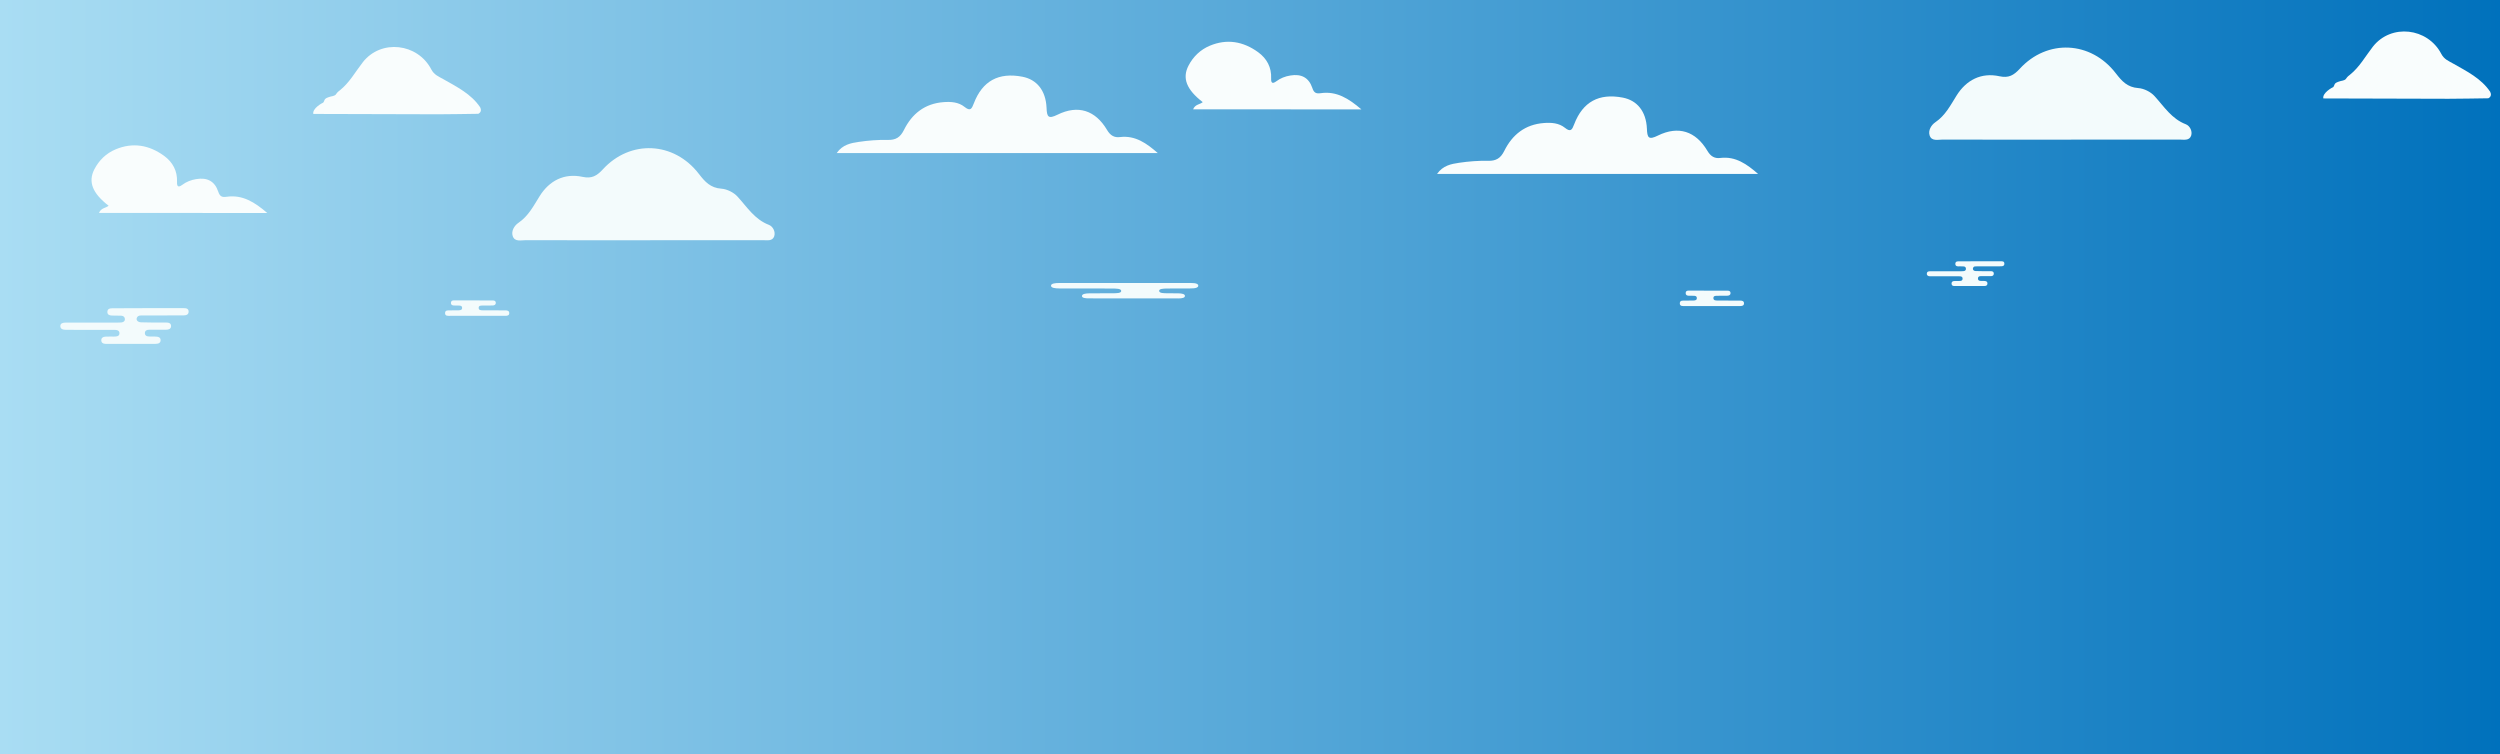 <?xml version="1.0" encoding="utf-8"?>
<!-- Generator: Adobe Illustrator 23.0.2, SVG Export Plug-In . SVG Version: 6.00 Build 0)  -->
<svg version="1.1" id="Calque_1" xmlns="http://www.w3.org/2000/svg" xmlns:xlink="http://www.w3.org/1999/xlink" x="0px" y="0px"
	 viewBox="0 0 3578.7 1080" style="enable-background:new 0 0 3578.7 1080;" xml:space="preserve">
<rect x="0" y="0" width="3578.7" height="1080" fill="#333333" stroke="none"/>
<style type="text/css">
	.st0{fill:url(#SVGID_1_);}
	.st1{fill:#F3FBFC;}
	.st2{fill:#F9FDFD;}
</style>
<g>
	<linearGradient id="SVGID_1_" gradientUnits="userSpaceOnUse" x1="0" y1="540" x2="3581.715" y2="540">
		<stop  offset="0" style="stop-color:#A9DDF3"/>
		<stop  offset="0.386" style="stop-color:#6BB5DF"/>
		<stop  offset="1" style="stop-color:#0071BC"/>
	</linearGradient>
	<rect class="st0" width="3581.7" height="1080"/>
</g>
<path class="st1" d="M2946.7,199.9c-55.2,0-110.5,0.1-165.7-0.1c-6.8,0-16,2.8-18.8-6c-2.3-7.1,2.3-14.8,8.2-18.8
	c14.4-9.8,21.6-24.2,30.5-38.4c13.6-21.7,34.9-33.3,61.5-27.4c13,2.8,20.3-1.5,28.8-10.7c39.4-43,101.9-40,137.6,6.5
	c8.7,11.3,16.6,20,32.2,21.1c8.1,0.6,17.7,5.4,23.2,11.5c13.7,15,24.4,32.5,44.8,40.3c5.7,2.2,9.7,9.8,7.6,16.3
	c-2.6,7.6-10.7,5.6-16.8,5.6c-57.6,0.1-115.3,0.1-172.9,0.1C2946.7,199.8,2946.7,199.8,2946.7,199.9z"/>
<path class="st1" d="M918.4,343.9c-55.2,0-110.5,0.1-165.7-0.1c-6.8,0-16,2.8-18.8-6c-2.3-7.1,2.3-14.8,8.2-18.8
	c14.4-9.8,21.6-24.2,30.5-38.4c13.6-21.7,34.9-33.2,61.5-27.4c13,2.8,20.3-1.5,28.8-10.7c39.4-43,101.9-40,137.6,6.5
	c8.7,11.3,16.6,20,32.2,21.1c8.1,0.6,17.7,5.4,23.2,11.5c13.7,15,24.4,32.5,44.8,40.3c5.7,2.2,9.7,9.8,7.6,16.3
	c-2.6,7.6-10.7,5.5-16.8,5.6c-57.6,0.1-115.3,0.1-172.9,0.1C918.4,343.8,918.4,343.8,918.4,343.9z"/>
<path class="st1" d="M2834.2,374c10,0,20,0,30.1,0c2.4,0,4.8,0.1,4.9,3.3s-2.1,3.9-4.8,3.9c-11.8,0-23.6,0-35.4,0.1
	c-1.6,0-3.4-0.1-4.3,1.6c-1.4,2.5,0.1,5,3.4,5.1c5.8,0.3,11.7,0.1,17.5,0.2c1.4,0,2.8,0,4.2,0c2.4,0,4.4,0.8,4.3,3.6
	c-0.1,2.8-2.1,3.5-4.5,3.5c-4.8,0-9.6,0-14.4,0c-2.2,0-3.8,0.9-3.8,3.3c-0.1,2.6,1.6,3.5,4,3.5c1.8,0,3.6,0,5.3,0.1
	c2.4,0.1,4.4,0.8,4.3,3.7c-0.1,2.9-2.1,3.5-4.4,3.5c-12.1,0-24.1,0-36.1,0c-2.4,0-4.8,0-7.2,0c-2.3,0-3.6-1.1-3.7-3.4
	c-0.1-2.3,1.3-3.5,3.5-3.7c2.5-0.1,5.1-0.1,7.6-0.1c2.3,0,4.6-0.3,4.7-3.2c0.1-3.2-2.4-3.5-4.8-3.5c-9.5,0-19,0-28.5,0
	c-4.4,0-8.9,0-13.3,0c-2.6,0-4.7-1-4.6-3.9c0.1-2.6,2.1-3.3,4.6-3.3c14.8,0,29.7,0,44.5,0c1.3,0,2.6,0,3.8-0.2
	c1.8-0.3,3.1-1.2,3.1-3.2c0-2.1-1.1-3.4-3.2-3.5c-2.7-0.2-5.3-0.1-8-0.1c-2.3-0.1-4-0.9-4-3.5c0-2.8,1.6-3.7,4.2-3.7
	C2813.4,374,2823.8,374,2834.2,374z"/>
<path class="st1" d="M212.3,441.1c16.5,0,33,0,49.6,0c4,0,8,0.1,8.1,4.8c0.1,4.7-3.5,5.6-8,5.6c-19.5,0-38.9,0.1-58.4,0.1
	c-2.7,0-5.5-0.2-7.2,2.4c-2.3,3.5,0.2,7.2,5.6,7.4c9.6,0.4,19.2,0.2,28.9,0.3c2.3,0,4.6,0,6.9,0c4,0,7.2,1.1,7.1,5.2
	c-0.1,4-3.5,5.1-7.4,5.1c-7.9,0.1-15.9,0-23.8,0c-3.7,0-6.2,1.3-6.3,4.7c-0.1,3.8,2.7,5,6.6,5c2.9,0,5.9,0,8.8,0.1
	c3.9,0.1,7.2,1.2,7.1,5.3c-0.1,4.1-3.4,5.1-7.3,5.1c-19.9,0-39.7,0-59.6,0c-4,0-7.9,0-11.9,0c-3.7,0-6-1.6-6.1-5
	c-0.1-3.3,2.1-5.1,5.8-5.3c4.2-0.2,8.4-0.1,12.5-0.1c3.8,0,7.6-0.4,7.7-4.6c0.1-4.6-4-5-7.9-5c-15.7-0.1-31.4,0-47.1,0
	c-7.3,0-14.6-0.1-22-0.1c-4.4,0-7.8-1.5-7.6-5.5c0.1-3.8,3.5-4.8,7.6-4.8c24.5,0.1,48.9,0,73.4,0c2.1,0,4.2,0,6.3-0.2
	c3-0.4,5.1-1.7,5.1-4.6c0-3-1.9-4.9-5.3-5.1c-4.4-0.2-8.8-0.1-13.2-0.2c-3.8-0.1-6.6-1.3-6.6-5.1c0-4,2.7-5.3,6.9-5.3
	C178,441.1,195.1,441.1,212.3,441.1z"/>
<path class="st2" d="M3340.1,124.6c2.8-4.1,0.1-5.6,10.2-8.5c10.8-2.1,5.5-3.3,13.5-9c13.9-11.1,22.3-26.7,33-40.4
	c26.1-33.1,78.2-27.1,97.8,10.3c4.2,8.1,10.6,10.3,17.8,14.4c18.9,10.8,39.3,20.8,52.2,39.9c3.6,7-2.7,9.4-2.7,9.4
	c-19,0.2-37.9,0.7-56.9,0.7c-59.7-0.1-119.5-0.3-179.2-0.5C3324.2,133,3338.5,125.2,3340.1,124.6z"/>
<path class="st2" d="M462.8,146.8c2.8-4.1,0.1-5.6,10.2-8.5c10.8-2.1,5.5-3.3,13.5-9c13.9-11.1,22.3-26.7,33-40.4
	c26.1-33.1,78.2-27.1,97.8,10.3c4.2,8.1,10.6,10.3,17.8,14.4c18.9,10.8,39.3,20.8,52.2,39.9c3.6,7-2.7,9.4-2.7,9.4
	c-19,0.2-37.9,0.7-56.9,0.7c-59.7-0.1-119.5-0.3-179.2-0.5C446.9,155.2,461.2,147.4,462.8,146.8z"/>
<path class="st1" d="M2450.7,438.1c-12.8,0-25.7,0-38.5,0c-3.2,0-7.7,0.7-7.6-4c0.1-4.6,4.6-3.7,7.8-3.8c3.9-0.1,7.9,0,11.8-0.1
	c2.3-0.1,4.9-0.4,4.8-3.6c-0.2-3.1-2.7-3.2-5.1-3.2c-2.3,0-4.6,0-6.8-0.1c-2.3-0.1-4.1-1-4.1-3.6c-0.1-2.7,1.6-3.7,4-3.7
	c18.6,0,37.3,0.1,55.9,0.1c2.2,0,4.3,0.6,4.3,3.4c0,3-2.2,3.7-4.7,3.8c-4.8,0.1-9.5,0-14.3,0.1c-2.5,0-5.6,0-5.5,3.4
	c0.1,3.4,3.2,3.3,5.6,3.4c9.3,0.1,18.6,0,28,0.1c1.7,0,3.3,0,5,0c2.7,0,5.3,0.8,5.2,4c0,3.2-2.7,3.8-5.4,3.8
	C2477.7,438.1,2464.2,438.1,2450.7,438.1C2450.7,438.1,2450.7,438.1,2450.7,438.1z"/>
<path class="st1" d="M683.2,452.1c-12.8,0-25.7,0-38.5,0c-3.2,0-7.7,0.7-7.6-4c0.1-4.6,4.6-3.7,7.8-3.8c3.9-0.1,7.9,0,11.8-0.1
	c2.3-0.1,4.9-0.4,4.8-3.6c-0.2-3.1-2.7-3.2-5.1-3.2c-2.3,0-4.6,0-6.8-0.1c-2.3-0.1-4.1-1-4.1-3.6c0-2.7,1.6-3.7,4-3.7
	c18.6,0,37.3,0.1,55.9,0.1c2.2,0,4.3,0.6,4.3,3.4c0,3-2.2,3.7-4.7,3.8c-4.8,0.1-9.5,0-14.3,0.1c-2.5,0-5.6,0-5.5,3.4
	c0.1,3.4,3.2,3.3,5.6,3.4c9.3,0.1,18.6,0,28,0.1c1.7,0,3.3,0,5,0c2.7,0,5.3,0.8,5.2,4c0,3.2-2.7,3.8-5.3,3.8
	C710.2,452.1,696.7,452.1,683.2,452.1C683.2,452.1,683.2,452.1,683.2,452.1z"/>
<path class="st1" d="M1609.4,405.1c29.5,0,59,0,88.5,0c7.4,0,17.7-0.7,17.4,4c-0.3,4.6-10.7,3.7-18,3.8c-9,0.1-18.1,0-27.1,0.1
	c-5.3,0.1-11.3,0.4-10.9,3.6c0.4,3.1,6.3,3.2,11.7,3.2c5.2,0,10.5,0,15.7,0.1c5.3,0.1,9.4,1,9.5,3.6c0.1,2.7-3.7,3.7-9.2,3.7
	c-42.8,0-85.6-0.1-128.4-0.1c-5.1,0-9.9-0.6-9.8-3.4c0.1-3,5.1-3.7,10.8-3.8c10.9-0.1,21.9,0,32.8-0.1c5.8,0,12.8,0,12.6-3.4
	c-0.2-3.4-7.2-3.3-12.9-3.4c-21.4-0.1-42.8,0-64.2-0.1c-3.8,0-7.6,0-11.4,0c-6.2,0-12.1-0.8-12-4c0.1-3.2,6.1-3.8,12.3-3.8
	C1547.5,405.1,1578.4,405.1,1609.4,405.1C1609.4,405.1,1609.4,405.1,1609.4,405.1z"/>
<path class="st2" d="M1707.9,156.5c3-7.4,9.8-6.8,13.8-10.3c-23.2-17.9-29.7-34.3-20.4-52.2c6.7-13,17.1-22.9,30.4-28.5
	c24.7-10.4,48.1-6.2,69.4,9.3c12.3,9,19.2,21.6,18.5,37.4c-0.3,6.8,2,8.2,7.5,4.1c5.9-4.4,12.6-7,19.9-8.2
	c15.7-2.7,26.6,2.9,31.6,17.9c2.2,6.7,5.2,8.4,11.9,7.4c22.7-3.3,40,7.5,58.3,23.2C1867.1,156.5,1788,156.5,1707.9,156.5z"/>
<path class="st2" d="M141.7,304.8c3-7.4,9.8-6.8,13.8-10.3c-23.2-17.9-29.7-34.3-20.4-52.2c6.7-13,17-22.9,30.4-28.5
	c24.7-10.4,48.1-6.2,69.4,9.3c12.3,9,19.2,21.6,18.5,37.4c-0.3,6.8,2,8.2,7.5,4.1c5.9-4.4,12.6-7,19.9-8.2
	c15.7-2.7,26.6,2.9,31.6,17.9c2.2,6.7,5.2,8.4,11.9,7.4c22.7-3.3,40,7.5,58.3,23.2C300.9,304.8,221.9,304.8,141.7,304.8z"/>
<path class="st2" d="M2516.7,249c-152.5,0-305.1,0-459.6,0c8.5-12.2,20.4-14.3,31.7-16c13.6-2,27.5-3.1,41.3-2.8
	c11.5,0.3,18-3.7,23.2-14.1c11.5-23.3,29.9-38,56.8-40c10.7-0.8,21.4-0.1,30,6.8c8.3,6.7,10.3,2.9,13.3-5
	c12.3-32.2,35.5-44.7,69.4-38.2c20.6,3.9,33.6,19.6,34.7,44.4c0.5,13.2,2.4,16.6,15.9,9.9c29.1-14.3,54-6.3,70.7,21.9
	c4.7,8,10.4,11.3,18.7,10.2C2484.5,223.5,2500.7,235,2516.7,249z"/>
<path class="st2" d="M1657.3,219.1c-152.5,0-305.1,0-459.6,0c8.5-12.2,20.4-14.3,31.7-16c13.6-2,27.5-3.1,41.3-2.8
	c11.5,0.3,18-3.7,23.2-14.1c11.5-23.3,29.9-38,56.8-40c10.7-0.8,21.4-0.1,30,6.8c8.3,6.7,10.3,2.9,13.3-5
	c12.3-32.2,35.5-44.7,69.4-38.2c20.6,3.9,33.6,19.6,34.7,44.4c0.5,13.2,2.4,16.6,15.9,9.9c29.1-14.3,54-6.3,70.7,21.9
	c4.7,8,10.4,11.3,18.7,10.2C1625.1,193.6,1641.4,205.1,1657.3,219.1z"/>
</svg>
